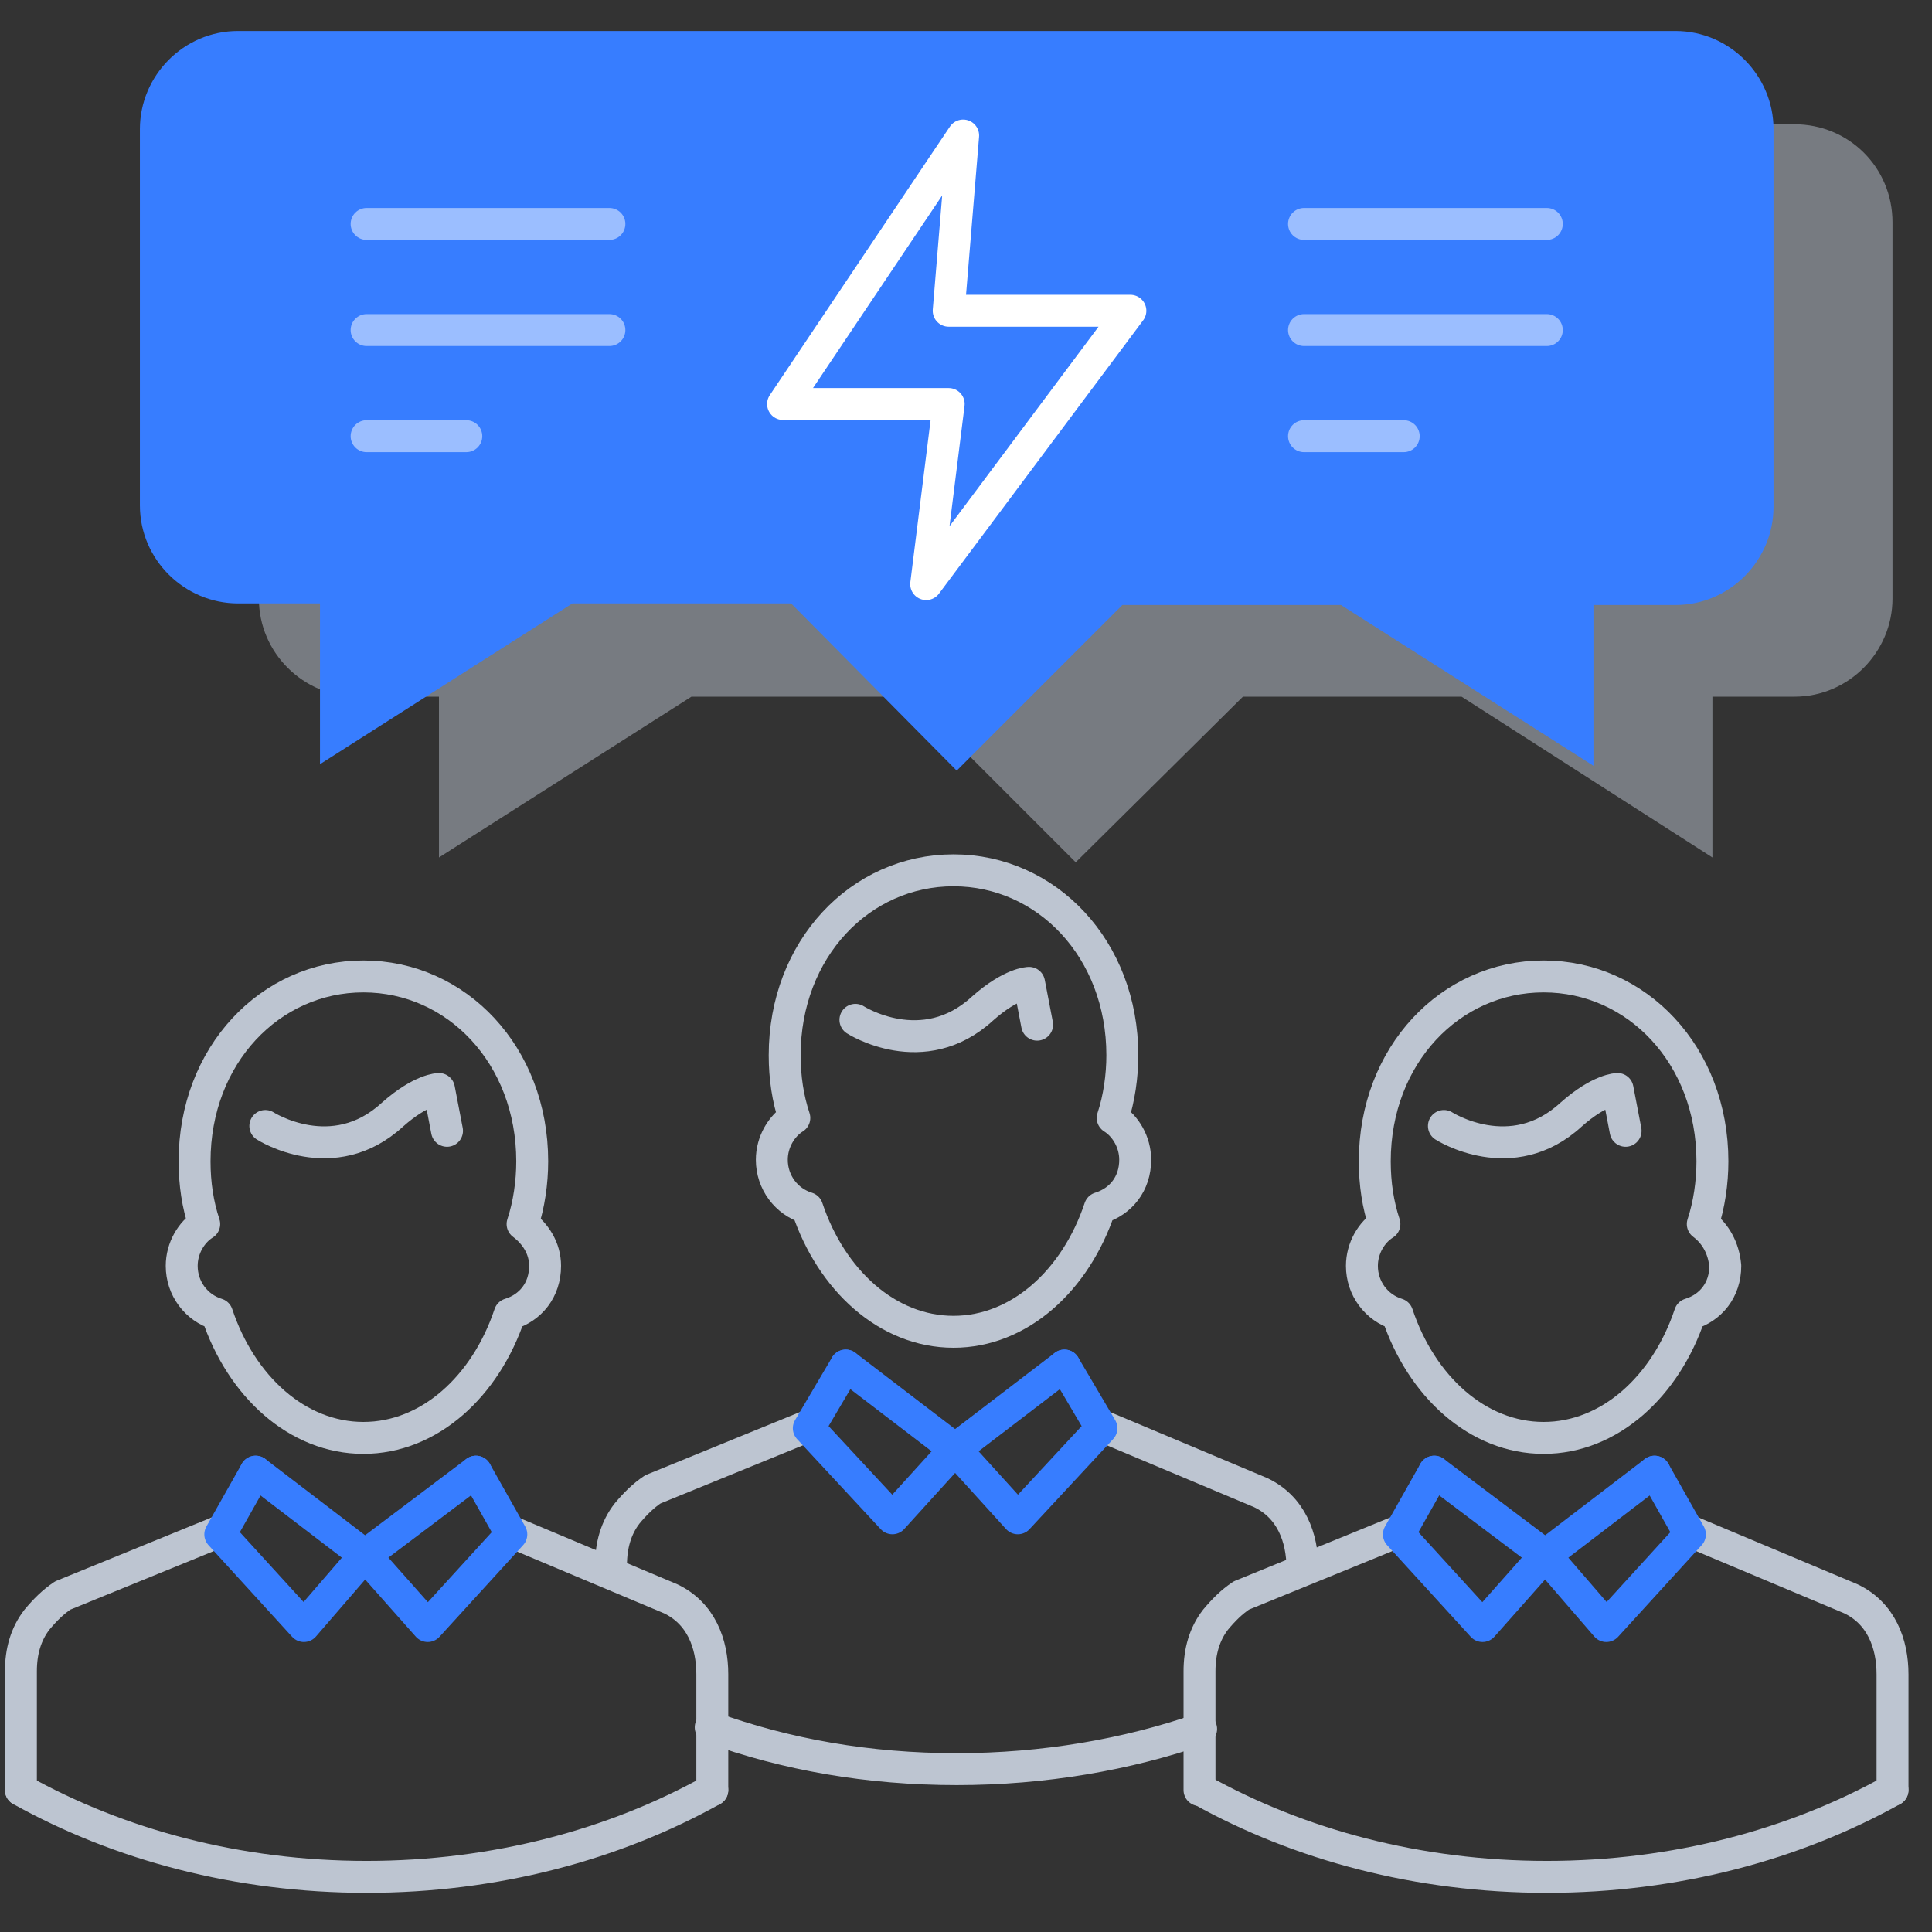 <svg enable-background="new 0 0 120 120" viewBox="0 0 120 120" xmlns="http://www.w3.org/2000/svg"><rect x="0" y="0" width="120" height="120" fill="#333333" stroke="none"/><g fill="none" fill-rule="evenodd" transform="translate(.5 1.326)"><path d="m110.956 6.392h-89.284c-3.396 0-6.092 2.796-6.092 6.092v23.37c0 3.396 2.796 6.092 6.092 6.092h5.093v9.987l15.68-9.987h13.582l10.287 10.287 10.386-10.287h13.582l15.58 9.987v-9.987h5.093c3.396 0 6.092-2.796 6.092-6.092v-23.37c0-3.396-2.696-6.092-6.092-6.092z" fill="#bdc5d1" fill-rule="nonzero" opacity=".5"/><path d="m103.565.599h-89.284c-3.396 0-6.092 2.796-6.092 6.092v23.37c0 3.396 2.796 6.092 6.092 6.092h5.093v9.987l15.68-9.987h13.582l10.287 10.386 10.287-10.287h13.582l15.68 9.987v-9.987h5.093c3.396 0 6.092-2.796 6.092-6.092v-23.469c0-3.296-2.696-6.092-6.092-6.092z" fill="#377dff" fill-rule="nonzero"/><g stroke-linecap="round" stroke-linejoin="round" stroke-width="1.983"><g transform="translate(73.904 58.923)"><g stroke="#bdc5d1"><path d="m31.359 15.779c.399-1.198.599-2.597.599-3.895 0-6.591-4.694-11.485-10.486-11.485s-10.486 4.894-10.486 11.485c0 1.398.2 2.696.599 3.895-.799.499-1.398 1.498-1.398 2.597 0 1.398.899 2.597 2.197 2.996 1.498 4.494 4.993 7.69 9.088 7.69s7.59-3.196 9.088-7.69c1.298-.399 2.197-1.498 2.197-2.996-.1-1.099-.599-1.997-1.398-2.597z"/><path d="m26.565 9.987-.499-2.597s-1.099 0-2.896 1.598c-3.695 3.396-7.89.699-7.89.699"/><path d="m30.56 34.855 9.987 4.195c1.898.899 2.597 2.796 2.597 4.694v.399 6.791"/></g><path d="m21.572 36.353 3.795 4.394 5.193-5.693-2.197-3.895" stroke="#377dff"/><path d="m12.484 34.855-9.787 3.995c-.599.399-1.099.899-1.598 1.498-.699.899-.999 1.997-.999 3.196v7.39" stroke="#bdc5d1"/><path d="m21.572 36.353-3.895 4.394-5.193-5.693 2.197-3.895" stroke="#377dff"/><path d="m28.363 31.159-6.791 5.193" stroke="#377dff"/><path d="m14.681 31.159 6.891 5.193" stroke="#377dff"/><path d="m43.144 50.934c-6.092 3.396-13.482 5.393-21.472 5.393s-15.38-1.997-21.472-5.393" stroke="#bdc5d1"/></g><g transform="translate(36.952 51.932)"><g stroke="#bdc5d1"><path d="m31.659 16.179c.399-1.198.599-2.597.599-3.895 0-6.591-4.694-11.485-10.486-11.485-5.792 0-10.486 4.894-10.486 11.485 0 1.398.2 2.696.599 3.895-.799.499-1.398 1.498-1.398 2.597 0 1.398.899 2.597 2.197 2.996 1.498 4.494 4.993 7.69 9.088 7.69 4.095 0 7.59-3.196 9.088-7.69 1.298-.399 2.197-1.498 2.197-2.996 0-1.099-.599-2.097-1.398-2.597z"/><path d="m26.965 10.386-.499-2.597s-1.099 0-2.896 1.598c-3.695 3.396-7.89.699-7.89.699"/><path d="m30.86 35.254 9.987 4.195c1.898.899 2.597 2.796 2.597 4.694"/></g><path d="m21.872 36.752 3.895 4.294 5.193-5.593-2.297-3.895" stroke="#377dff"/><path d="m12.883 35.254-9.787 3.995c-.599.399-1.099.899-1.598 1.498-.699.899-.999 1.997-.999 3.196" stroke="#bdc5d1"/><path d="m21.872 36.752-3.895 4.294-5.193-5.593 2.297-3.895" stroke="#377dff"/><path d="m28.663 31.559-6.791 5.193" stroke="#377dff"/><path d="m15.08 31.559 6.791 5.193" stroke="#377dff"/><path d="m37.152 54.13c-4.594 1.598-9.787 2.497-15.18 2.497-5.493 0-10.586-.899-15.28-2.597" stroke="#bdc5d1"/></g><g transform="translate(0 58.923)"><g stroke="#bdc5d1"><path d="m31.958 15.779c.399-1.198.599-2.597.599-3.895 0-6.591-4.694-11.485-10.486-11.485-5.792 0-10.486 4.894-10.486 11.485 0 1.398.2 2.696.599 3.895-.799.499-1.398 1.498-1.398 2.597 0 1.398.899 2.597 2.197 2.996 1.498 4.494 4.993 7.69 9.088 7.69 4.095 0 7.59-3.196 9.088-7.69 1.298-.399 2.197-1.498 2.197-2.996 0-1.099-.599-1.997-1.398-2.597z"/><path d="m27.265 9.987-.499-2.597s-1.099 0-2.896 1.598c-3.695 3.396-7.89.699-7.89.699"/><path d="m31.159 34.855 9.987 4.195c1.898.899 2.597 2.796 2.597 4.694v.399 6.791"/></g><path d="m22.171 36.353 3.895 4.394 5.193-5.693-2.197-3.895" stroke="#377dff"/><path d="m13.183 34.855-9.787 3.995c-.599.399-1.099.899-1.598 1.498-.699.899-.999 1.997-.999 3.196v7.39" stroke="#bdc5d1"/><path d="m22.171 36.353-3.795 4.394-5.193-5.693 2.197-3.895" stroke="#377dff"/><path d="m29.062 31.159-6.891 5.193" stroke="#377dff"/><path d="m15.38 31.159 6.791 5.193" stroke="#377dff"/><path d="m43.743 50.934c-6.092 3.396-13.482 5.393-21.472 5.393s-15.38-1.997-21.472-5.393" stroke="#bdc5d1"/></g><path d="m59.323 7.091-11.185 16.678h10.287l-1.398 11.185 12.683-16.978h-11.285z" stroke="#fff"/><g opacity=".5" stroke="#fff"><g transform="translate(79.896 11.984)"><path d="m.599.599h15.08"/><path d="m.599 7.191h15.08"/><path d="m.599 13.782h6.192"/></g><g transform="translate(21.971 11.984)"><path d="m.3.599h15.08"/><path d="m.3 7.191h15.08"/><path d="m.3 13.782h6.192"/></g></g></g></g></svg>